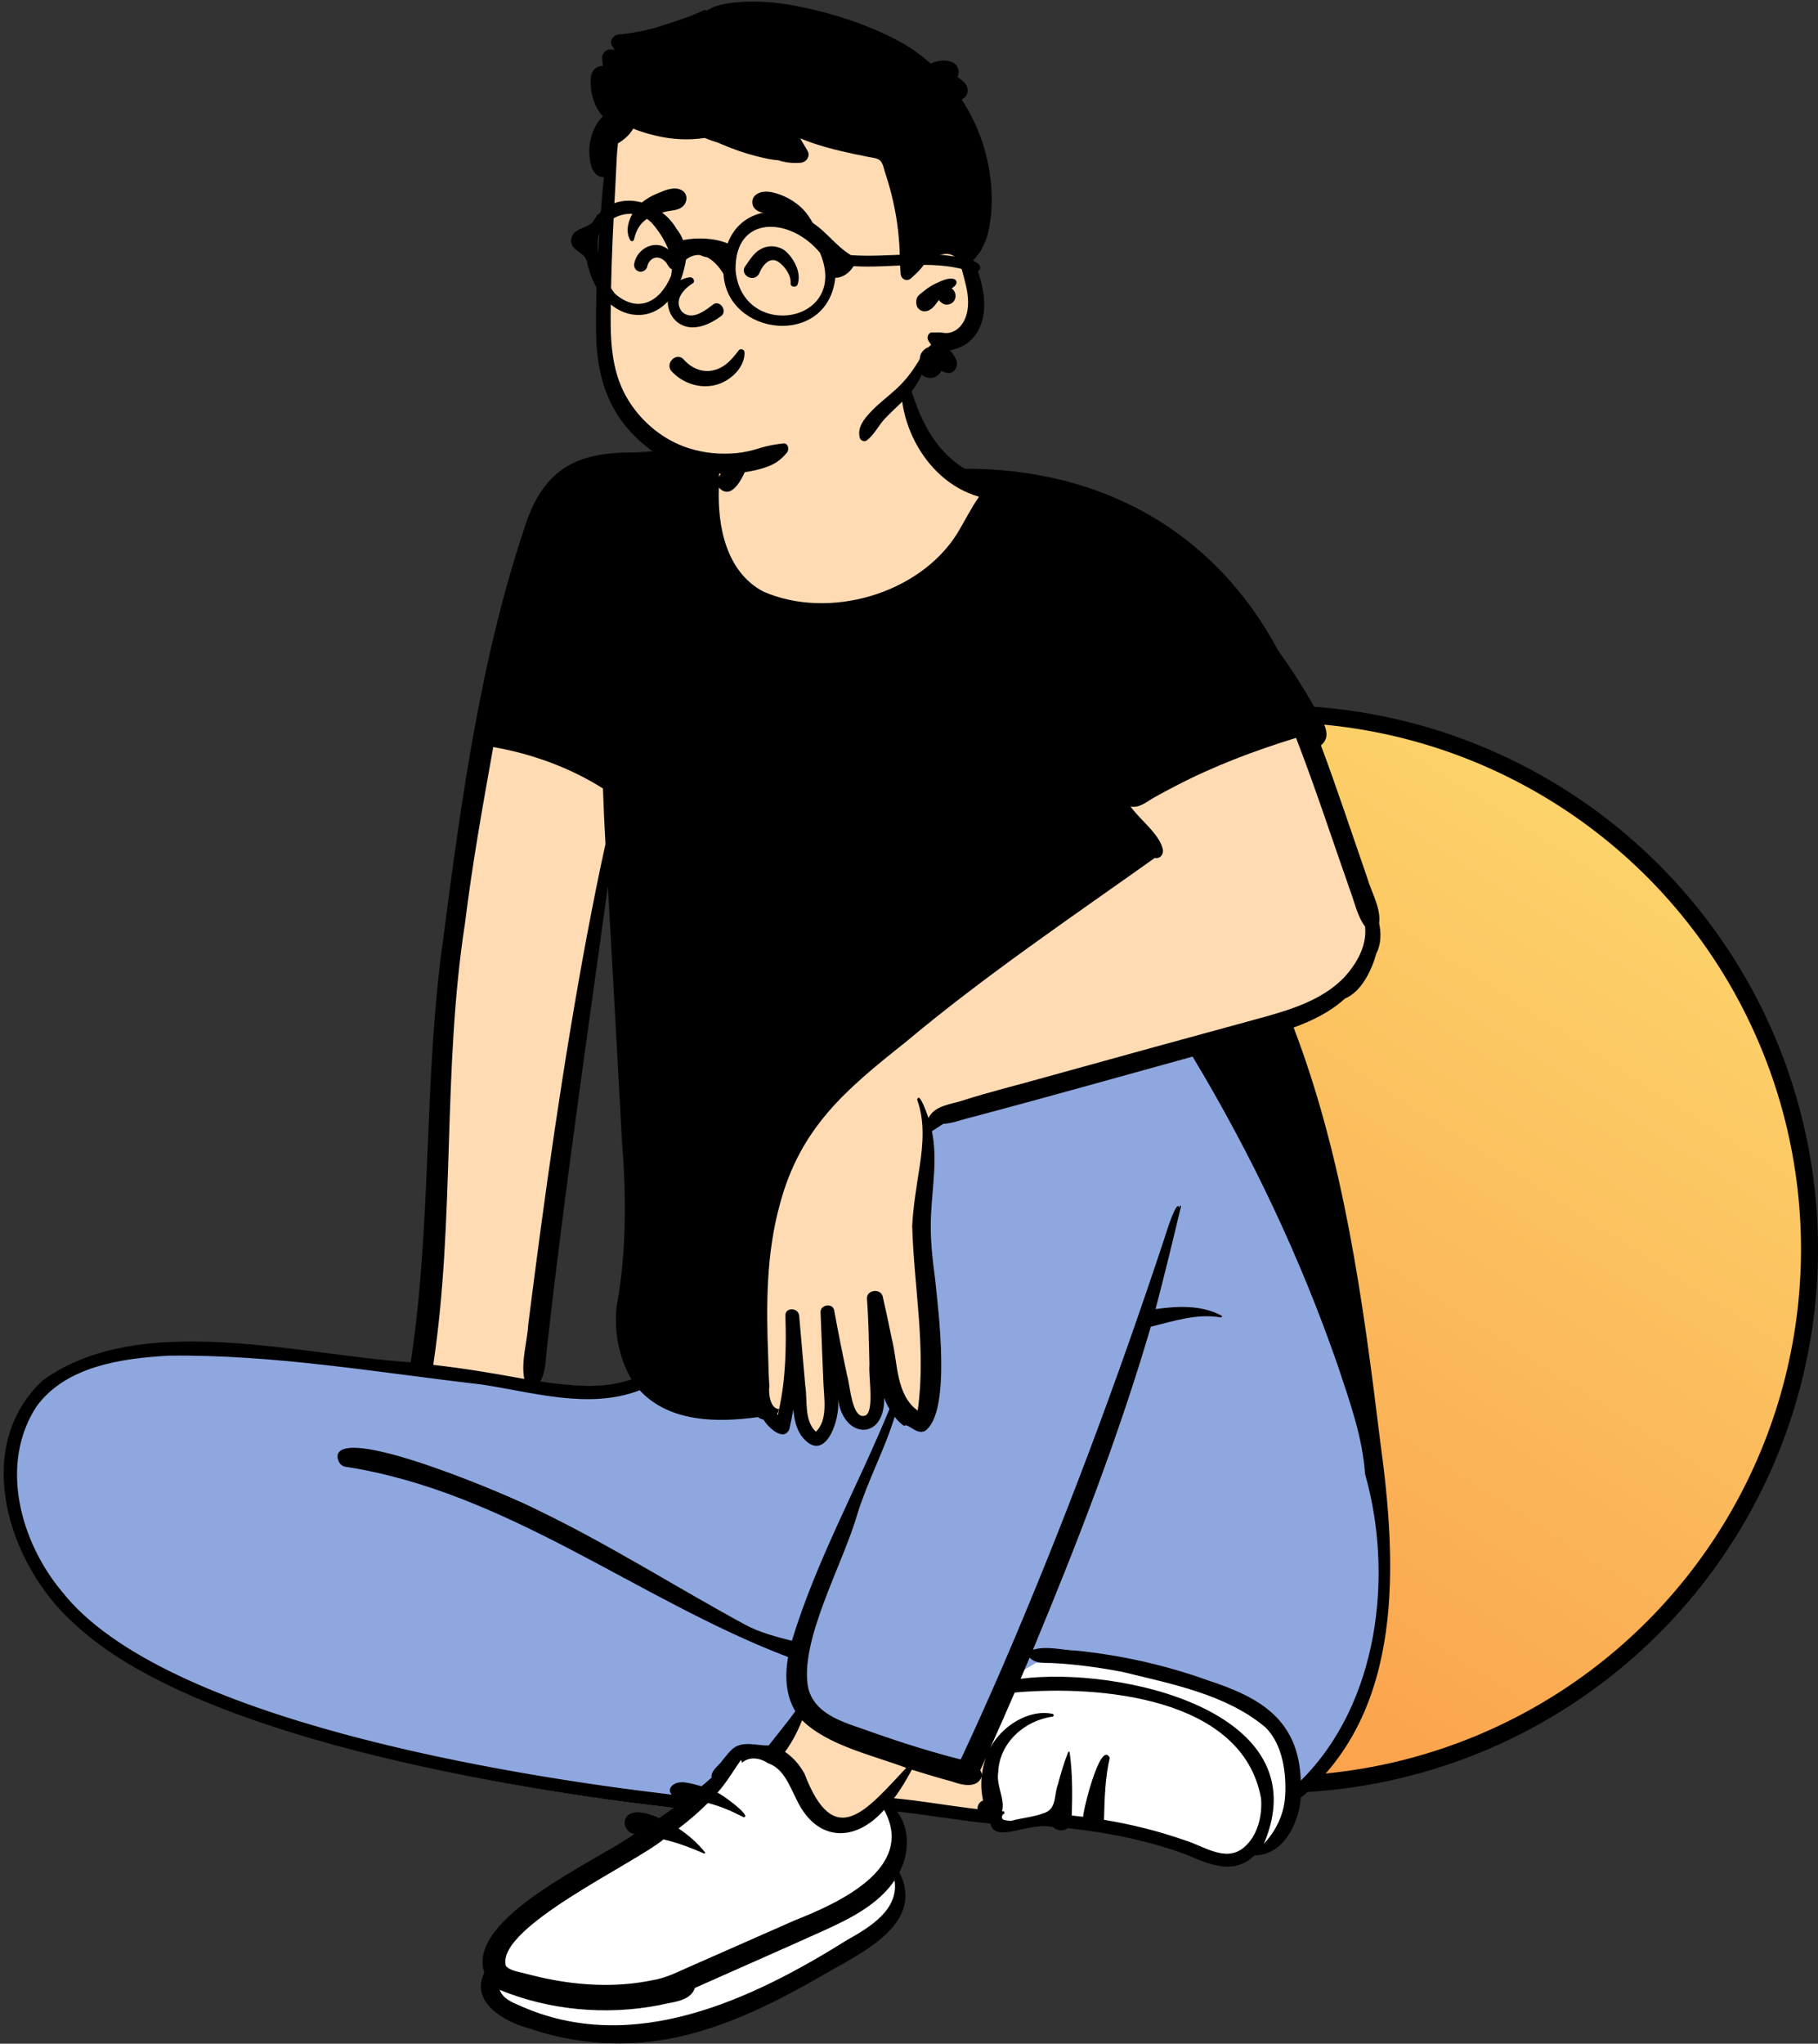 
<svg width="428px" height="481px" viewBox="0 0 428 481" version="1.1" xmlns="http://www.w3.org/2000/svg" xmlns:xlink="http://www.w3.org/1999/xlink">
    <rect x="0" y="0" width="428" height="481" fill="#333333" stroke="none"/>
    <defs>
        <linearGradient x1="77.314%" y1="5.718%" x2="22.618%" y2="90.631%" id="linearGradient-1">
            <stop stop-color="#FAD961" offset="0%"></stop>
            <stop stop-color="#F76B1C" offset="100%"></stop>
        </linearGradient>
        <circle id="path-2" cx="381" cy="355" r="126"></circle>
    </defs>
    <g id="Introduction" stroke="none" stroke-width="1" fill="none" fill-rule="evenodd">
        <g id="composition-3" transform="translate(-126, -233)">
            <g id="peeps" transform="translate(45, 172)">
                <g id="Group">
                    <g id="ball">
                        <use fill="#FFCF77" xlink:href="#path-2"></use>
                        <use stroke="#000000" stroke-width="4" fill-opacity="0.5" fill="url(#linearGradient-1)" xlink:href="#path-2"></use>
                    </g>
                    <g id="a-person/sitting" transform="translate(206.5, 313) scale(-1, 1) translate(-206.5, -313) ">
                        <g id="pose/sitting/one_leg_up-1" transform="translate(-20.294, 159.505)">
                            <path d="M205.653,207.836 C206.213,213.69 205.068,219.28 202.341,224.007 L201.453,225.545 L203.142,226.136 C206.216,227.214 209.635,227.737 213.594,227.737 C217.668,227.737 221.904,227.169 225.308,226.712 L227.488,226.42 L226.417,224.523 C225.556,222.999 225.397,221.151 225.228,219.196 C225.183,218.67 225.136,218.127 225.074,217.589 C221.849,188.704 217.772,159.442 213.829,131.143 C212.791,123.696 211.718,115.996 210.677,108.421 L207.692,108.537 C206.888,122.557 206.109,136.814 205.355,150.601 C205.024,156.664 204.692,162.728 204.358,168.79 C203.167,184.116 203.578,196.527 205.653,207.836 M206.872,381.051 C202.487,381.051 198.094,380.593 193.815,379.691 C180.424,376.875 168.259,370.231 157.907,364.224 C157.379,363.924 156.842,363.624 156.292,363.315 C152.239,361.043 147.196,358.217 144.035,354.768 C140.567,350.986 139.971,347.217 142.157,342.906 L142.503,342.224 L142.142,341.55 C139.878,337.328 140.046,332.105 142.551,328.848 L144.656,326.112 L141.195,326.48 C137.705,326.851 134.187,327.353 130.786,327.839 C127.011,328.379 123.108,328.937 119.264,329.31 L118.195,329.414 L117.95,330.445 C117.813,331.019 117.644,331.368 116.458,331.368 C115.43,331.368 114.048,331.066 112.585,330.747 C110.77,330.351 108.712,329.902 106.728,329.902 C105.856,329.902 105.071,329.985 104.328,330.157 L103.896,330.256 L103.589,330.572 C103.392,330.774 103.058,330.899 102.716,330.899 C102.457,330.899 102.217,330.827 102.057,330.701 L101.572,330.321 L100.957,330.389 C90.24,331.568 80.999,333.637 72.707,336.713 L72.67,336.727 L72.49,336.805 C69.492,338.102 66.392,339.442 63.568,339.442 C61.505,339.442 59.829,338.739 58.294,337.229 L57.86,336.802 L57.248,336.796 C51.04,336.739 48.204,329.486 47.811,324.625 L47.762,324.013 L47.289,323.615 C36.47,314.519 30.083,302.026 27.762,285.422 C25.649,270.298 27.271,254.352 29.138,240.748 C33.455,205.493 37.958,173.889 49.403,143.914 L49.938,142.513 L48.513,142 C43.57,140.22 39.792,138.097 36.963,135.508 L36.767,135.328 L36.52,135.227 C32.466,133.558 30.48,127.398 29.968,125.55 L29.927,125.401 L29.856,125.263 C29.029,123.674 28.838,121.462 29.333,119.196 L29.386,118.952 L29.355,118.704 C29.088,116.552 29.974,114.302 30.913,111.92 C31.342,110.832 31.785,109.708 32.109,108.588 C33.223,105.386 34.335,102.128 35.411,98.977 C37.826,91.907 40.322,84.597 42.981,77.485 L43.345,76.513 L42.544,75.843 C41.176,74.698 41.633,73.351 43.605,70.129 C44.071,69.368 44.512,68.648 44.847,67.939 C47.375,63.562 50.084,59.36 52.902,55.449 L52.96,55.369 L53.006,55.282 C67.461,28.234 93.102,13.338 125.205,13.338 L125.859,13.34 L126.221,13.122 C132.238,9.497 136.533,3.277 139.352,-5.893 L139.442,-6.185 L139.407,-6.489 C139.31,-7.334 139.204,-8.442 139.241,-9.518 C139.333,-12.241 140.398,-14.671 142.163,-16.185 C145.513,-19.057 150.598,-19.298 155.519,-19.298 L156.226,-19.296 C162.518,-19.278 166.96,-18.184 170.206,-15.851 C173.977,-13.141 176.061,-8.767 176.578,-2.478 C176.732,-0.596 176.727,1.354 176.722,3.239 L176.721,3.765 L176.784,3.974 C177.237,5.469 177.766,6.905 178.359,8.243 L178.968,9.62 L180.354,8.999 C181.25,8.598 182.386,8.392 183.828,8.368 C184.244,8.359 184.649,8.354 185.058,8.354 C188.406,8.354 191.987,8.66 195.45,8.956 C198.06,9.18 200.758,9.411 203.37,9.513 L203.406,9.514 C203.406,9.514 203.766,9.512 203.928,9.512 C210.276,9.512 214.879,10.512 218.411,12.66 C222.214,14.972 224.949,18.684 227.017,24.339 C238.108,56.758 242.668,91.678 246.69,122.485 C248.972,138.596 249.666,155.112 250.337,171.085 C251.046,187.944 251.778,205.376 254.372,222.418 L254.577,223.765 L255.954,223.676 C262.015,223.284 268.565,222.44 275.499,221.546 C286.035,220.188 296.929,218.784 307.461,218.784 C322.187,218.784 333.352,221.687 341.589,227.658 C347.332,233.079 350.303,240.42 350.181,248.892 C350.008,260.861 343.689,274.095 334.082,282.605 L334.045,282.639 C321.902,294.132 299.736,304.101 268.163,312.268 C239.129,319.779 209.098,323.86 193.78,325.624 L189.989,326.061 L193.066,328.29 C194.312,329.192 195.448,329.987 196.54,330.719 L197.245,331.191 L198.017,330.836 C200.218,329.825 201.616,329.612 202.402,329.612 C203.099,329.612 203.94,329.764 203.986,330.487 C204.017,330.96 203.68,331.663 202.971,331.752 L199.203,332.223 L202.279,334.421 C204.334,335.89 207.401,337.66 210.951,339.71 C222.567,346.415 240.122,356.549 237.103,365.448 L236.905,366.033 L237.186,366.584 C237.997,368.177 238.066,369.656 237.397,371.105 C235.963,374.21 231.48,376.568 227.672,377.527 L227.606,377.543 L227.543,377.566 C220.917,379.878 213.962,381.051 206.872,381.051" id="✋-Skin" fill="#FFDBB4"></path>
                            <path d="M176.961,314.221 C177.079,314.038 177.184,313.781 177.241,313.554 C178.045,314.7 190.899,325.987 203.612,335.567 C215.419,344.466 228.962,351.189 234.22,358.607 C236.218,361.426 237.233,369.689 236.849,371.077 C236.276,371.805 232.839,373.802 226.538,377.068 C224.402,377.646 207.26,382.304 199.646,380.719 C196.845,380.292 176.647,373.816 174.096,372.658 L152.391,360.039 C151.917,359.831 151.445,359.623 150.977,359.418 L150.342,359.164 C145.502,357.223 139.327,353.11 140.591,347.182 C142.078,341.081 139.41,339.748 140.021,335.728 C140.55,332.25 141.704,328.708 143.548,325.332 C150.672,333.36 159.714,332.659 164.269,322.681 L164.374,322.477 L164.476,322.273 C165.966,319.296 167.374,315.515 170.9,314.344 C172.846,313.026 175.335,312.752 176.961,314.221 Z M111.862,291.831 L112.303,292.845 C114.446,297.757 118.995,307.964 120.803,311.991 C120.4,311.245 119.94,310.529 119.422,309.853 C117.909,307.876 119.684,313.848 119.698,320.081 C119.711,325.861 117.929,331.867 117.518,331.967 C117.013,332.091 109.965,328.619 103.357,329.673 C98.022,330.524 89.934,331.482 81.898,333.68 C75.366,335.467 68.87,338.497 63.915,339.527 C59.89,340.364 59.103,335.994 56.473,336.264 C54.104,336.508 53.722,336.449 53.136,335.958 C49.846,333.233 46.737,322.464 47.047,318.418 C49.777,296.973 91.918,290.061 111.862,291.831 Z" id="👟-Shoes" fill="#FFFFFF"></path>
                            <path d="M70.434,149.179 L71.804,149.556 L132.482,166.568 C132.869,166.822 133.158,167.006 133.435,167.175 L133.633,167.294 L134.781,167.976 L134.514,169.286 C133.913,172.234 133.824,175.267 134.097,179.501 L134.112,179.737 L134.146,180.218 L134.194,180.873 L134.211,181.096 L134.541,185.132 L134.603,185.942 C134.652,186.596 134.688,187.144 134.719,187.715 L134.727,187.848 L134.774,188.774 L134.791,189.172 C134.955,193.209 134.671,197.152 133.935,202.854 L133.899,203.136 L133.794,203.928 L133.721,204.62 L133.417,207.449 L133.311,208.461 C132.623,215.13 132.282,220.366 132.37,225.245 L132.375,225.489 C132.509,231.891 133.49,236.229 135.121,237.722 L135.17,237.766 L135.214,237.803 L135.223,237.804 C135.384,237.812 135.647,237.711 136.157,237.402 L136.37,237.27 C136.502,237.186 136.752,237.028 136.868,236.956 L136.996,236.879 C137.233,236.737 137.439,236.628 137.655,236.535 C137.989,236.39 138.33,236.297 138.668,236.269 L138.769,236.262 L138.784,236.262 L138.877,236.18 C139.183,235.904 139.475,235.6 139.742,235.277 L139.855,235.137 L139.952,235.011 L140.608,234.145 L141.054,233.372 C141.396,232.778 141.706,232.147 141.984,231.481 L142.087,231.229 L142.177,231 L146.07,220.903 L145.803,231.724 C145.712,235.398 147.084,237.303 148.773,237.322 C150.55,237.342 152.37,235.385 152.895,231.91 L152.913,231.789 L156.635,232.262 C156.391,234.441 157.168,237.884 158.413,239.825 C158.953,240.667 159.461,241.064 159.825,241.094 C160.265,241.132 160.959,240.72 161.889,239.52 L161.888,239.521 L161.869,239.545 L161.909,239.49 C162.718,238.329 163.168,236.771 163.404,234.552 L163.421,234.393 L163.436,234.235 L164.739,220.504 L167.151,234.083 C167.387,235.415 167.653,236.753 167.948,238.097 L168.004,238.348 L168.045,238.332 C168.134,238.297 168.247,238.244 168.379,238.169 L168.437,238.136 L168.491,238.104 C169.295,237.613 170.246,236.622 170.625,235.977 L170.661,235.914 L171.092,235.128 L171.974,234.97 C172.127,234.942 172.291,234.871 172.409,234.787 L172.451,234.755 L173.084,234.238 L173.894,234.351 C185.704,235.994 194.402,234.609 199.938,228.8 L200.105,228.623 L200.967,227.693 L202.151,228.148 C207.412,230.17 278.068,221.247 283.964,220.693 L285.271,220.573 L286.364,220.475 C295.618,219.664 303.943,219.786 311.942,219.873 L312.456,219.88 L313.172,219.923 L313.831,219.965 C320.547,220.411 325.855,221.236 330.658,222.813 C336.681,224.791 341.439,227.868 344.804,232.338 L344.954,232.54 L345.118,232.789 C349.536,239.623 350.867,247.868 349.332,256.498 C347.942,264.315 344.23,272.098 339.036,278.359 L338.869,278.559 L338.57,278.935 C327.58,292.515 304.953,303.432 273.521,312.115 L272.566,312.377 L271.586,312.644 C248.295,318.939 222.126,323.56 196.507,326.658 L195.706,326.754 L194.123,326.942 L188.835,327.562 L192.201,324.13 L192.186,324.125 C191.952,324.048 190.032,324.385 186.425,325.137 L185.269,324.173 C184.605,323.616 184.106,323.187 183.634,322.761 L183.411,322.559 L182.522,321.739 L182.683,320.736 C182.684,320.719 182.676,320.692 182.643,320.632 L182.627,320.604 C180.019,317.546 178.613,315.929 178.411,315.752 L178.361,315.708 L178.287,315.646 L178.257,315.623 C177.785,315.27 175.092,315.179 170.176,315.349 C166.786,309.581 164.868,306.392 164.422,305.783 L164.261,305.563 L162.596,305.55 L163.226,304.488 C164.145,302.941 164.71,301.207 164.947,299.295 L164.971,299.096 L164.984,298.968 L164.88,299.037 C164.173,299.518 163.761,299.995 163.624,300.446 L163.609,300.5 L163.598,300.546 L163.588,300.593 L163.534,300.79 C162.766,303.494 161.136,305.617 158.746,307.304 C157.057,308.495 132.777,316.977 126.768,318.511 L126.349,318.618 L124.851,318.996 L123.777,316.71 C122.125,313.171 119.985,308.444 117.356,302.528 L116.061,299.607 L114.733,296.597 L108.404,292.876 L104.057,292.948 C103.138,292.965 102.293,292.98 101.522,292.996 L101.143,293.003 L98.748,293.055 L98.316,293.101 C88.292,294.176 78.527,296.355 69.273,299.61 L68.803,299.777 L68.313,299.953 L68.051,300.038 L67.586,300.191 C61.048,302.367 56.682,304.585 53.549,307.532 C49.91,310.955 47.972,315.429 47.713,321.642 L47.706,321.841 L47.553,326.121 L44.512,323.111 C35.458,314.15 29.531,301.988 27.003,288.134 C24.681,275.409 25.354,261.76 28.796,249.461 L28.847,249.278 L28.856,249.154 C29.114,245.715 29.736,242.199 30.716,238.354 L30.809,237.993 L30.904,237.629 C31.607,234.96 32.306,232.67 33.563,228.857 L33.702,228.435 L35.369,223.425 C44.006,198.512 55.4,174.26 69.279,151.099 L69.701,150.398 L70.434,149.179 Z" id="👖-Pants" fill="#8FA7DF"></path>
                            <path d="M194.125,323.882 C194.583,323.415 194.776,322.803 194.348,322.084 C192.694,319.969 189.265,321.415 187.131,321.904 C186.326,321.233 185.525,320.559 184.755,319.848 C185.023,318.184 183.027,317.078 182.206,315.794 C181.401,314.849 180.643,313.775 179.677,312.983 C177.323,311.143 174.062,312.388 171.33,312.304 C169.227,309.623 167.06,307.026 165.059,304.256 C167.366,300.373 167.528,295.823 166.763,291.496 C202.14,278.047 232.761,252.583 271.022,246.698 C272.338,246.478 273.076,244.876 272.748,243.701 C270.079,237.32 231.726,253.786 225.992,256.768 C209.083,264.879 193.244,274.991 176.811,283.912 C173.384,285.736 169.614,286.717 165.867,287.665 C160.109,268.73 150.368,251.374 142.9,233.118 C143.385,232.277 143.798,231.393 144.148,230.484 C143.9,240.524 153.645,240.383 154.991,230.86 C154.436,235.824 158.183,246.456 163.591,239.48 C164.859,237.727 165.309,235.483 165.524,233.22 C165.802,234.785 166.117,236.342 166.468,237.895 C167.856,240.971 171.645,237.231 172.526,235.626 C173.034,235.535 173.509,235.303 173.857,235.019 C183.419,236.35 194.683,236.273 201.699,228.709 C213.601,233.284 226.773,229.186 238.81,227.359 C263.303,224.537 287.894,220.237 312.608,220.565 C323.641,221.207 336.658,222.992 343.637,232.425 C352.59,246.022 347.529,264.386 337.654,276.156 C313.898,306.29 232.356,319.393 194.125,323.882 M194.793,334.736 C195.226,334.62 195.661,334.514 196.094,334.413 C203.028,340.197 235.683,355.216 233.199,364.187 C232.321,365.302 230.22,365.556 228.892,365.917 C226.578,366.544 224.241,367.087 221.883,367.517 C214.259,368.907 206.362,369.148 198.747,367.563 C195.946,367.137 193.417,365.939 190.866,364.782 C182.621,361.148 173.541,357.134 165.337,353.53 C154.913,349.39 136.631,341.231 144.15,327.464 C151.274,335.491 160.317,334.79 164.872,324.812 C166.442,321.783 167.813,317.7 171.503,316.476 C173.449,315.158 175.938,314.884 177.564,316.352 C177.681,316.17 177.786,315.913 177.844,315.686 C179.677,318.3 181.258,321.053 183.407,323.442 C182.669,323.482 174.99,329.177 177.256,329.179 C179.982,327.772 182.691,326.6 185.636,325.841 C187.769,327.992 190.115,329.991 192.547,331.84 C190.186,333.403 188.064,335.316 186.358,337.392 C186.211,337.575 186.391,337.812 186.611,337.713 C189.26,336.531 191.984,335.491 194.793,334.736 M229.942,373.528 C203.42,385.464 175.342,372.173 152.725,358.003 C147.505,355.082 140.638,350.942 141.694,344.067 C145.539,349.703 151.877,352.912 157.96,355.695 C168.181,360.323 178.469,364.804 188.715,369.376 C189.683,372.592 194.31,372.715 197.107,373.429 C209.556,375.848 222.939,374.646 234.655,369.822 C233.977,371.834 231.758,372.757 229.942,373.528 M124.124,327.051 C123.469,327.135 122.813,327.212 122.158,327.286 C122.226,326.417 121.703,325.548 120.862,325.279 C121.24,323.437 121.38,321.534 121.178,319.665 C122.273,322.502 125.81,321.64 128.056,320.823 C131.266,319.949 134.455,319.009 137.627,318.006 C138.877,320.334 140.203,322.628 141.831,324.736 C135.903,325.264 130.03,326.313 124.124,327.051 M121.515,318.13 C121.358,318.463 121.133,318.816 121.128,319.216 C120.968,317.836 120.655,316.473 120.18,315.167 C120.625,316.155 121.07,317.142 121.515,318.13 M117.773,310.731 C114.857,306.922 109.466,303.809 104.483,304.871 C104.163,304.94 104.156,305.456 104.483,305.52 C111.177,306.431 117.055,311.751 117.288,318.628 C117.816,321.741 115.655,324.797 116.383,327.784 C116.237,327.794 116.092,327.802 115.95,327.812 C115.897,328.011 115.849,328.189 115.787,328.345 C116.51,328.466 116.723,329.631 115.869,329.838 C115.364,329.962 114.837,330.026 114.299,330.053 C111.57,329.315 108.691,329.144 106.082,328.053 C103.5,326.911 104.146,323.699 103.235,321.475 C102.567,318.91 101.799,316.355 100.831,313.894 C100.761,313.696 100.494,313.741 100.471,313.94 C99.788,318.851 99.811,323.845 99.976,328.794 C99.08,328.885 98.19,328.987 97.297,329.098 C97.355,327.715 93.215,310.872 91.034,315.195 C92.132,319.947 92.264,324.911 92.382,329.801 C85.906,330.87 79.525,332.463 73.316,334.63 C68.941,335.958 63.738,339.888 59.491,336.336 C56.202,333.61 55.094,328.856 55.404,324.81 C59.681,300.872 93.465,298.075 113.408,299.845 C115.292,304.199 117.21,308.539 119.154,312.869 C118.751,312.124 118.291,311.408 117.773,310.731 M49.753,324.343 C49.388,318.907 50.301,312.141 54.321,308.09 C63.521,300.297 76.403,297.845 87.899,295.024 C93.255,293.965 98.683,293.261 104.133,292.91 C106.067,292.757 108.523,293.197 109.889,291.612 C110.592,293.281 111.304,294.947 112.018,296.613 C89.13,293.609 41.379,304.046 54.751,335.459 C51.919,332.386 50.043,328.644 49.753,324.343 M163.463,306.374 C164.516,309.011 165.805,311.521 167.488,313.817 C165.575,315.071 164.014,316.925 162.913,318.917 C155.859,337.407 148.315,327.503 138.942,317.581 C146.874,314.582 157.38,312.336 163.463,306.374 M46.051,320.581 C27.709,302.427 24.149,272.184 30.926,248.411 C31.528,239.596 34.605,231.195 37.362,222.849 C46.139,197.531 57.683,173.173 71.528,150.176 C88.705,154.903 105.852,159.756 123.069,164.328 C125.44,164.844 127.814,165.864 130.248,166.012 C131.118,166.567 131.991,167.179 132.897,167.717 C131.578,174.188 132.794,180.794 133.102,187.303 C133.382,192.428 132.829,197.447 132.151,202.518 C131.393,209.894 128.274,233.886 134.525,238.278 C136.644,239.302 138.537,236.268 139.45,237.103 C140.273,236.528 141.041,235.78 141.666,234.955 C144.08,242.776 148.025,250.031 150.461,257.859 C153.703,269.362 164.349,287.983 161.985,298.956 C160.157,305.732 152.157,307.194 146.384,309.408 C139.713,311.734 132.967,313.869 126.11,315.602 C122.764,308.485 119.564,301.301 116.425,294.09 C102.077,260.821 89.37,226.858 78.014,192.49 C77.801,191.727 75.19,183.462 74.712,185.768 C74.672,185.531 74.374,184.919 74.262,185.442 C76.188,193.512 78.141,201.579 80.255,209.605 C75.062,208.877 69.479,208.593 64.727,211.143 C64.481,211.274 64.662,211.597 64.904,211.558 C70.532,210.58 75.96,212.426 81.366,213.752 C88.957,239.643 98.753,264.877 109.121,289.795 C105.914,288.771 102.192,289.904 98.845,289.985 C88.305,291.076 77.884,293.387 67.926,296.981 C55.409,301.047 46.559,306.349 46.051,320.581 M35.953,131.646 C32.872,128.321 30.45,124.075 30.918,119.57 C32.769,117.096 33.382,113.87 34.46,111.011 C38.675,99.048 42.587,86.994 47.174,75.16 C56.932,78.166 66.532,81.773 75.588,86.51 C77.254,87.362 78.902,88.246 80.53,89.162 C82.236,90.119 84.097,91.783 86.143,91.307 C83.907,94.479 79.302,97.779 78.524,101.445 C78.357,102.606 79.177,103.682 80.438,103.423 C100.171,117.467 120.55,131.214 139.203,146.858 C153.17,157.937 163.894,166.923 168.684,184.899 C171.913,196.543 171.923,208.714 171.448,220.686 C171.355,223.014 171.353,225.397 171.165,227.739 C171.445,229.492 170.912,233.059 168.946,233.123 C168.991,233.548 169.131,233.94 169.354,234.286 C169.292,234.37 169.227,234.449 169.159,234.53 C169.061,234.051 168.966,233.575 168.876,233.096 C167.345,226.303 167.14,218.42 167.396,211.187 C167.503,209.114 164.329,209.163 164.151,211.187 C163.673,216.655 163.196,222.123 162.718,227.589 C162.145,231.131 163.048,235.765 160.222,238.458 C157.348,235.797 158.298,230.549 158.438,227.115 C158.663,221.513 158.906,215.915 159.113,210.313 C159.179,208.538 156.244,208.082 155.911,209.886 C154.969,215.031 153.948,220.161 152.85,225.276 C152.187,227.253 151.732,236.125 148.42,234.585 C146.447,233.234 147.87,225.318 147.61,222.696 C147.732,217.507 147.805,212.325 148.185,207.149 C148.34,205.06 144.946,204.616 144.48,206.655 C143.725,209.955 143.002,213.256 142.347,216.579 C140.908,222.18 141.431,229.773 136.238,233.496 C134.205,218.946 137.131,204.497 137.542,189.999 C137.296,185.301 136.491,180.651 135.781,176.01 C134.995,170.877 134.537,165.291 136.376,160.341 C135.873,158.125 133.897,164.121 133.712,164.619 C132.224,161.682 128.599,161.455 125.733,160.539 C119.362,158.473 112.836,156.915 106.39,155.078 C89.295,150.321 72.18,145.638 55.061,140.965 C48.223,139.069 41.024,136.825 35.953,131.646 M207.135,209.04 C204.776,196.23 204.841,183.25 205.849,170.3 C206.957,150.215 208.033,130.126 209.183,110.043 C214.179,146.391 219.504,182.697 223.576,219.161 C223.866,221.699 223.822,224.384 225.1,226.648 C218.036,227.596 210.506,228.551 203.638,226.145 C206.652,220.923 207.715,214.979 207.135,209.04 M242.827,118.814 C248.167,153.264 245.121,188.318 250.301,222.728 C243.115,223.535 235.983,224.73 228.872,226.043 C229.65,221.792 228.174,217.403 227.919,213.123 C224.056,182.591 219.792,152.079 214.141,121.814 C212.755,114.571 211.355,107.358 209.749,100.154 C209.991,95.792 210.204,91.43 210.344,87.065 C218.186,82.126 227.028,78.929 236.173,77.317 C238.644,91.112 241.114,104.896 242.827,118.814 M181.005,10.561 C180.693,10.025 180.395,9.477 180.11,8.922 C181.076,8.959 182.016,8.994 182.967,9.152 C182.924,10.685 183.009,12.23 183.027,13.775 C182.551,12.645 181.621,11.613 181.005,10.561 M342.299,226.443 C319.489,209.825 282.023,220.412 255.599,222.121 C250.561,189.024 252.617,155.387 247.922,122.236 C243.597,89.117 239.037,55.537 228.176,23.805 C223.694,11.536 215.94,7.893 203.173,7.991 C196.694,7.737 189.843,6.698 183.547,6.846 C182.166,6.868 180.723,7.051 179.477,7.609 C177.726,3.654 176.776,-0.592 176.295,-4.87 C176.265,-5.142 175.92,-5.191 175.818,-4.932 C174.337,-1.207 174.179,2.859 174.984,6.759 C175.568,9.554 179.037,20.552 183.067,16.249 C183.387,25.272 181.408,36.047 172.586,40.73 C157.17,47.464 135.86,41.332 126.931,27.039 C125.205,24.183 123.717,21.144 121.805,18.401 C135.12,14.624 142.594,-1.36 139.458,-13.533 C137.519,-4.065 133.984,6.513 125.182,11.815 C93.129,11.744 66.48,26.37 51.422,54.542 C48.475,58.632 45.751,62.883 43.255,67.208 C41.911,70.101 37.977,74.125 41.316,76.92 C37.459,87.234 34.037,97.69 30.42,108.086 C29.427,111.549 27.156,115.183 27.609,118.824 C27.118,121.068 27.141,123.722 28.264,125.88 C29.33,129.726 31.721,134.9 35.686,136.532 C39.05,139.61 43.305,141.731 47.742,143.328 C35.908,174.314 31.403,207.731 27.394,240.47 C23.464,269.111 21.435,303.95 46.059,324.649 C46.537,330.572 50.043,338.118 56.977,338.182 C61.78,342.907 67.633,340.315 72.979,338.005 C82.001,334.657 91.464,332.801 100.866,331.766 C101.875,332.556 103.515,332.425 104.413,331.505 C110.109,330.189 118.003,335.516 119.154,330.69 C126.498,329.976 133.762,328.639 141.099,327.858 C138.007,331.877 138.23,337.804 140.558,342.147 C134.628,353.836 148.443,360.605 156.89,365.401 C168.293,372.017 180.203,378.295 193.244,381.037 C204.711,383.454 216.723,382.721 227.786,378.86 C233.599,377.396 241.719,372.59 238.269,365.818 C242.642,352.932 211.935,339.58 202.903,333.126 C206.595,332.665 206.73,324.987 197.127,329.399 C195.966,328.621 194.826,327.819 193.697,327.002 C232.539,322.529 306.717,310.223 334.827,283.621 C350.271,269.943 359.181,242.274 342.299,226.443" id="🖍-Ink" fill="#000000"></path>
                        </g>
                        <g id="Head" stroke-width="1" transform="translate(86.436, 45.072)">
                            <g id="head/Short-4">
                                <path d="M102.099,76.215 C101.558,71.472 102.259,61.561 102.306,60.958 C102.603,57.152 100.812,42.119 97.425,43.504 C91.745,39.026 84.179,38.037 77.104,37.565 C62.409,36.584 46.776,38.836 35.429,48.684 C29.817,53.798 24.354,61.236 24.793,68.981 C19.695,76.322 12.507,86.392 18.86,94.974 C21.019,97.716 24.451,98.737 27.164,100.814 C32.62,105.196 36.043,111.485 41.551,115.841 C56.144,128.899 80.922,131.627 95.259,116.775 C106.346,106.019 104.553,89.927 102.603,76.215 C101.292,66.996 103.157,85.466 102.099,76.215 Z" id="✋-Skin" fill="#FFDBB4"></path>
                                <path d="M57.474,17.455 C61.404,16.666 65.439,16.174 69.453,16.322 L69.762,16.334 C72.782,16.454 76.606,16.72 79.241,18.469 C79.392,18.317 79.636,18.239 79.857,18.344 C82.987,19.832 86.431,20.908 89.727,21.977 C93.008,23.041 96.412,23.743 99.851,24.026 C101.145,24.133 102.252,25.524 101.433,26.772 C101.238,27.069 101.048,27.369 100.859,27.67 C101.175,27.638 101.491,27.604 101.807,27.572 C102.848,27.468 103.888,28.573 103.826,29.582 C103.787,30.217 103.719,30.844 103.617,31.463 C104.013,31.455 104.407,31.514 104.788,31.674 C106.715,32.485 106.581,34.771 106.437,36.51 C106.237,38.924 105.33,41.481 103.647,43.287 C104.904,44.587 105.794,46.14 106.324,47.983 C106.709,49.33 106.924,50.764 106.818,52.165 L106.784,52.585 C106.653,54.106 106.393,55.789 105.295,56.883 C104.731,57.447 104.036,57.653 103.373,57.588 C103.774,61.093 104.031,64.618 104.272,68.13 L104.386,69.809 C104.925,77.926 105.33,86.097 105.224,94.228 C105.126,101.827 103.618,109.203 98.938,115.372 C94.675,120.991 88.555,125.132 81.631,126.707 C77.9,127.557 74.09,127.617 70.314,127.075 C68.483,126.812 66.641,126.408 64.903,125.772 C62.98,125.065 61.598,124.024 60.304,122.465 C59.692,121.725 59.986,120.151 61.205,120.299 C63.048,120.521 64.731,120.79 66.498,121.332 L66.751,121.412 C68.511,121.974 70.334,122.392 72.174,122.57 C75.943,122.934 79.77,122.568 83.381,121.429 C89.26,119.574 94.323,115.44 97.568,110.246 C101.42,104.088 101.855,97.099 101.8,90.019 C101.74,82.25 101.486,74.477 101.072,66.716 L101.002,65.422 C100.783,61.429 100.571,57.432 100.385,53.436 C100.327,52.183 100.239,50.919 100.08,49.668 C98.628,48.821 97.326,47.652 96.478,46.211 C94.773,46.913 92.981,47.419 91.331,47.823 C87.511,48.759 83.545,48.986 79.656,48.4 C78.607,48.831 77.537,49.211 76.451,49.537 C76.158,49.667 75.864,49.794 75.571,49.919 C72.952,51.034 70.296,51.98 67.532,52.672 L66.853,52.84 C65.398,53.197 63.818,53.549 62.27,53.659 C62.016,53.757 61.741,53.84 61.441,53.913 C60.032,54.254 58.569,54.361 57.124,54.241 C55.716,54.123 54.699,52.707 55.474,51.38 C56.041,50.413 56.613,49.448 57.189,48.485 C55.183,49.317 53.111,50.009 51.021,50.596 C48.911,51.187 46.771,51.686 44.628,52.145 C43.483,52.388 42.332,52.604 41.189,52.847 C40.371,53.02 39.115,53.11 38.447,53.647 C37.71,54.236 37.501,55.61 37.221,56.457 C36.854,57.558 36.509,58.663 36.194,59.782 C35.567,62.013 35.054,64.277 34.656,66.563 C34.258,68.852 33.991,71.163 33.842,73.482 C33.694,75.799 33.759,78.13 33.52,80.437 C33.392,81.66 32.073,82.29 31.098,81.435 C30.984,81.334 30.869,81.233 30.755,81.131 L30.585,80.976 C29.751,80.224 28.943,79.427 28.276,78.529 C28.155,78.364 28.039,78.191 27.931,78.015 C27.914,78.015 27.898,78.01 27.881,77.998 L27.696,77.859 C25.66,76.35 22.258,74.382 20.272,76.89 C19.64,77.688 19.316,78.705 19.047,79.686 L18.575,81.442 C18.27,82.589 17.983,83.742 17.815,84.915 C17.435,87.542 17.626,90.57 19.442,92.676 C20.167,93.519 21.166,94.12 22.281,94.278 C22.903,94.364 23.518,94.258 24.135,94.181 C24.761,94.103 25.365,94.228 25.993,94.168 C26.99,94.07 27.425,95.259 27.053,96.006 C26.851,96.407 26.614,96.753 26.345,97.046 C26.561,97.232 26.768,97.432 26.967,97.643 C27.556,97.831 28.085,98.234 28.48,98.768 C28.8,99.2 28.966,99.668 28.994,100.162 C29.029,100.285 29.059,100.411 29.087,100.538 L29.627,101.411 C29.746,101.603 29.864,101.792 29.983,101.977 C31.358,104.133 32.883,105.959 34.779,107.678 C36.605,109.333 38.586,110.815 40.301,112.59 L40.503,112.8 C42.101,114.478 43.786,116.508 43.161,118.948 C43,119.574 42.121,120.026 41.547,119.602 C39.701,118.238 38.772,116.077 37.206,114.422 C35.595,112.718 33.81,111.186 32.194,109.486 C30.665,107.881 29.459,106.064 28.551,104.063 C28.188,104.462 27.659,104.745 26.927,104.855 C25.668,105.044 24.494,104.309 23.946,103.223 C23.593,103.379 23.233,103.519 22.87,103.63 C20.962,104.211 19.761,102.098 20.481,100.536 C20.866,99.699 21.347,98.971 21.944,98.36 C20.078,98.104 18.18,97.144 16.954,95.945 C13.877,92.935 13.455,88.409 14.147,84.386 C14.514,82.252 15.149,80.094 15.972,78.09 C16.115,77.742 16.269,77.391 16.438,77.045 C16.345,77.042 16.249,77.002 16.188,76.925 C15.632,76.167 14.955,75.548 14.542,74.701 C14.162,73.924 13.739,73.136 13.439,72.327 C12.823,70.67 12.52,68.799 12.319,67.047 C11.904,63.459 12.064,59.894 12.616,56.329 C13.555,50.257 15.823,44.446 19.164,39.348 C18.982,39.252 18.808,39.138 18.645,39.002 L18.565,38.932 L18.435,38.815 C17.481,37.956 17.564,36.345 18.435,35.475 L18.71,35.2 C19.058,34.856 19.359,34.583 19.921,34.208 C20.005,34.152 20.089,34.1 20.175,34.051 C19.881,33.509 19.778,32.876 19.984,32.176 C20.699,29.74 24.218,29.827 26.449,30.889 C28.917,28.696 31.654,26.791 34.62,25.25 C41.685,21.579 49.674,19.02 57.474,17.455 Z M20.955,81.61 C22.274,81.182 24.026,82.082 25.212,82.623 C26.715,83.31 27.994,84.325 29.233,85.398 C29.85,85.935 29.96,86.812 29.807,87.562 C29.792,87.637 29.777,87.715 29.759,87.793 C29.595,88.592 28.699,89.222 27.906,89.199 C26.247,89.154 25.456,87.727 24.517,86.519 C24.407,86.715 24.268,86.895 24.097,87.03 L23.981,87.121 C23.591,87.416 23.161,87.652 22.646,87.63 C22.281,87.612 21.932,87.519 21.609,87.351 C20.803,86.928 20.449,85.89 20.668,85.045 C20.803,84.513 21.116,84.097 21.524,83.809 L21.371,83.705 C21.046,83.48 20.749,83.242 20.518,82.892 L20.466,82.809 L20.486,82.809 C20.234,82.377 20.398,81.791 20.955,81.61 Z" id="🖍-Ink" fill="#000000"></path>
                            </g>
                            <g id="face/Calm" transform="translate(39.836, 46.574)" fill="#000000">
                                <path d="M42.603,59.841 C40.768,60.373 38.799,60.42 36.928,59.871 C35.232,59.373 33.49,58.277 32.242,56.827 C31.132,55.539 30.414,53.973 30.442,52.302 C30.446,52.111 30.514,51.952 30.619,51.828 C30.732,51.695 30.89,51.603 31.059,51.564 C31.232,51.523 31.416,51.537 31.573,51.608 C31.714,51.673 31.836,51.782 31.912,51.942 C32.104,52.194 32.295,52.443 32.487,52.684 C34.029,54.59 35.523,56.014 37.843,56.525 C39.102,56.802 40.359,56.679 41.513,56.256 C42.747,55.803 43.864,55.007 44.738,53.989 C45.133,53.528 45.6,53.34 46.056,53.337 C46.574,53.334 47.085,53.574 47.47,53.958 C47.848,54.336 48.102,54.849 48.125,55.386 C48.145,55.857 47.991,56.349 47.582,56.788 C46.236,58.235 44.491,59.294 42.603,59.841 Z M42.547,35.972 C44.428,37.116 47.293,39.783 45.27,42.618 C42.888,45.119 39.459,42.252 37.769,40.956 C36.202,39.951 34.442,42.535 35.896,43.708 C48.106,52.752 53.062,36.272 43.498,34.628 C42.445,34.447 42.054,35.619 42.547,35.972 Z M24.952,30.94 C24.347,30.553 23.636,30.42 22.848,30.779 C22.232,31.059 21.152,31.993 20.4,33.221 C19.886,34.061 19.521,35.047 19.597,36.073 C19.615,36.311 19.527,36.487 19.388,36.617 C19.278,36.72 19.119,36.795 18.933,36.819 C18.775,36.839 18.599,36.821 18.455,36.776 C18.181,36.69 18.036,36.513 17.982,36.368 C17.456,34.97 17.682,33.409 18.272,32.001 C19.068,30.101 20.514,28.51 21.461,27.997 C23.082,27.118 24.995,27.078 26.618,27.973 C28,28.734 28.864,29.964 29.723,31.217 C29.906,31.484 30.087,31.748 30.274,32.008 C30.65,32.529 30.687,33.045 30.542,33.488 C30.381,33.978 29.97,34.392 29.456,34.609 C28.981,34.809 28.43,34.837 27.943,34.632 C27.531,34.458 27.153,34.119 26.914,33.544 C26.511,32.576 25.84,31.508 24.952,30.94 Z M55.655,33.094 C55.241,33.31 54.917,33.375 54.458,33.237 C54.204,33.161 53.953,33.014 53.756,32.818 C53.561,32.623 53.421,32.381 53.366,32.112 C53.232,31.449 52.869,30.828 52.352,30.423 C51.91,30.077 51.352,29.893 50.734,29.997 C50.066,30.108 49.43,30.537 48.992,31.042 C48.845,31.211 48.731,31.403 48.615,31.593 C48.399,31.95 48.189,32.281 47.892,32.543 C47.779,32.642 47.609,32.711 47.444,32.711 C47.377,32.711 47.309,32.701 47.245,32.68 C46.58,32.013 46.452,31.507 46.474,31.005 C46.496,30.479 46.704,29.946 47.039,29.448 C47.825,28.282 49.319,27.325 50.326,27.108 C51.706,26.812 53.077,27.168 54.176,27.939 C55.306,28.732 56.144,29.964 56.405,31.352 C56.468,31.687 56.442,32.047 56.314,32.36 C56.19,32.666 55.973,32.928 55.655,33.094 Z M27.995,18.502 C27.167,19.309 26.187,19.434 25.195,19.545 C24.644,19.608 24.204,19.658 23.772,19.756 C22.582,20.024 21.406,20.429 20.333,21.012 C19.211,21.621 17.989,22.355 17.11,23.297 C16.901,23.521 16.704,23.756 16.506,23.991 C16.326,24.206 16.153,24.413 15.97,24.612 C15.76,24.841 15.561,25.081 15.363,25.32 C15.24,25.522 15.216,25.572 15.192,25.624 C15.154,25.701 15.111,25.788 15.062,25.882 C14.994,26.009 14.915,26.149 14.832,26.276 C14.694,26.508 14.62,26.572 14.556,26.6 C14.45,26.647 14.35,26.671 14.252,26.658 C14.16,26.646 14.074,26.602 13.989,26.53 C13.564,26.171 13.438,25.581 13.451,24.955 C13.471,24.005 13.821,22.953 14.144,22.307 C14.895,20.804 15.936,19.242 17.188,18.121 C18.617,16.841 20.18,15.872 21.975,15.204 C23.091,14.789 24.383,14.408 25.598,14.456 C26.473,14.491 27.309,14.751 27.998,15.401 C28.422,15.8 28.625,16.367 28.625,16.934 C28.625,17.512 28.414,18.094 27.995,18.502 Z M57.339,25.893 C57.287,25.98 57.214,26.039 57.133,26.075 C57.047,26.113 56.953,26.123 56.861,26.108 C56.771,26.093 56.685,26.052 56.616,25.989 C56.551,25.928 56.501,25.849 56.478,25.751 C55.929,23.335 54.861,21.537 52.582,20.378 C51.461,19.808 50.172,19.446 48.952,19.157 C48.597,19.073 48.223,19.019 47.845,18.964 C46.663,18.791 45.471,18.593 44.7,17.637 C44.236,17.061 44.041,16.324 44.151,15.65 C44.255,15.016 44.626,14.434 45.299,14.086 C46.976,13.218 49.06,14.069 50.753,14.795 C50.879,14.848 51.002,14.901 51.123,14.952 C52.779,15.651 54.289,16.574 55.531,17.894 C56.516,18.942 57.429,20.49 57.797,22.082 C58.102,23.407 58.03,24.76 57.339,25.893 Z" id="🖍-Ink"></path>
                            </g>
                            <g id="facial-hair/*-None" transform="translate(30.816, 84.635)"></g>
                            <g id="mask/*no-mask" transform="translate(5.512, 70.362)"></g>
                            <g id="accessories/Glasses-5" transform="translate(11.775, 60.346)" fill="#000000">
                                <path d="M92.095,19.055 C91.386,21.025 90.306,23.076 88.986,24.734 C83.644,29.35 78.453,26.794 75.817,20.538 C74.815,16.117 77.474,11.354 80.292,8.101 C84.361,3.94 91.002,6.124 92.873,11.071 C92.987,11.712 93.056,12.352 93.089,12.989 C93.05,15.061 92.805,16.831 92.095,18.799 M40.745,15.081 C47.783,6.539 60.949,6.083 60.613,19.23 C59.101,35.871 33.644,31.786 40.745,15.081 Z M94.309,7.956 C94.062,7.529 93.789,7.117 93.49,6.722 C93.379,6.655 93.316,6.06 92.91,6.016 C87.484,-0.092 77.953,3.374 74.508,9.46 C73.88,10.23 73.366,11.13 72.988,12.082 C69.595,11.447 65.639,11.571 62.483,12.878 C59.353,4.54 49.879,3.796 43.635,7.358 C39.752,9.307 37.233,13.389 33.457,15.631 C24.578,16.283 15.05,14.253 6.332,16.525 C-0.544,17.984 5.204,21.537 6.357,19.166 C14.576,16.688 24.314,18.782 32.848,18.223 C33.736,19.755 35.437,21.008 37.133,20.955 C38.965,37.524 62.644,34.776 63.461,20.048 C64.387,18.553 65.54,17.122 67.189,16.191 C67.821,16.058 68.43,15.884 68.988,15.616 C69.941,15.479 71.409,15.891 72.285,16.7 C75.288,35.085 92.588,32.944 95.679,16.838 C95.741,16.774 95.913,16.534 96.045,16.149 C97.103,14.721 99.693,14.19 99.279,11.78 C98.911,9.369 95.927,9.398 94.309,7.956 Z" id="🖍-Ink"></path>
                            </g>
                        </g>
                    </g>
                </g>
            </g>
        </g>
    </g>
</svg>
